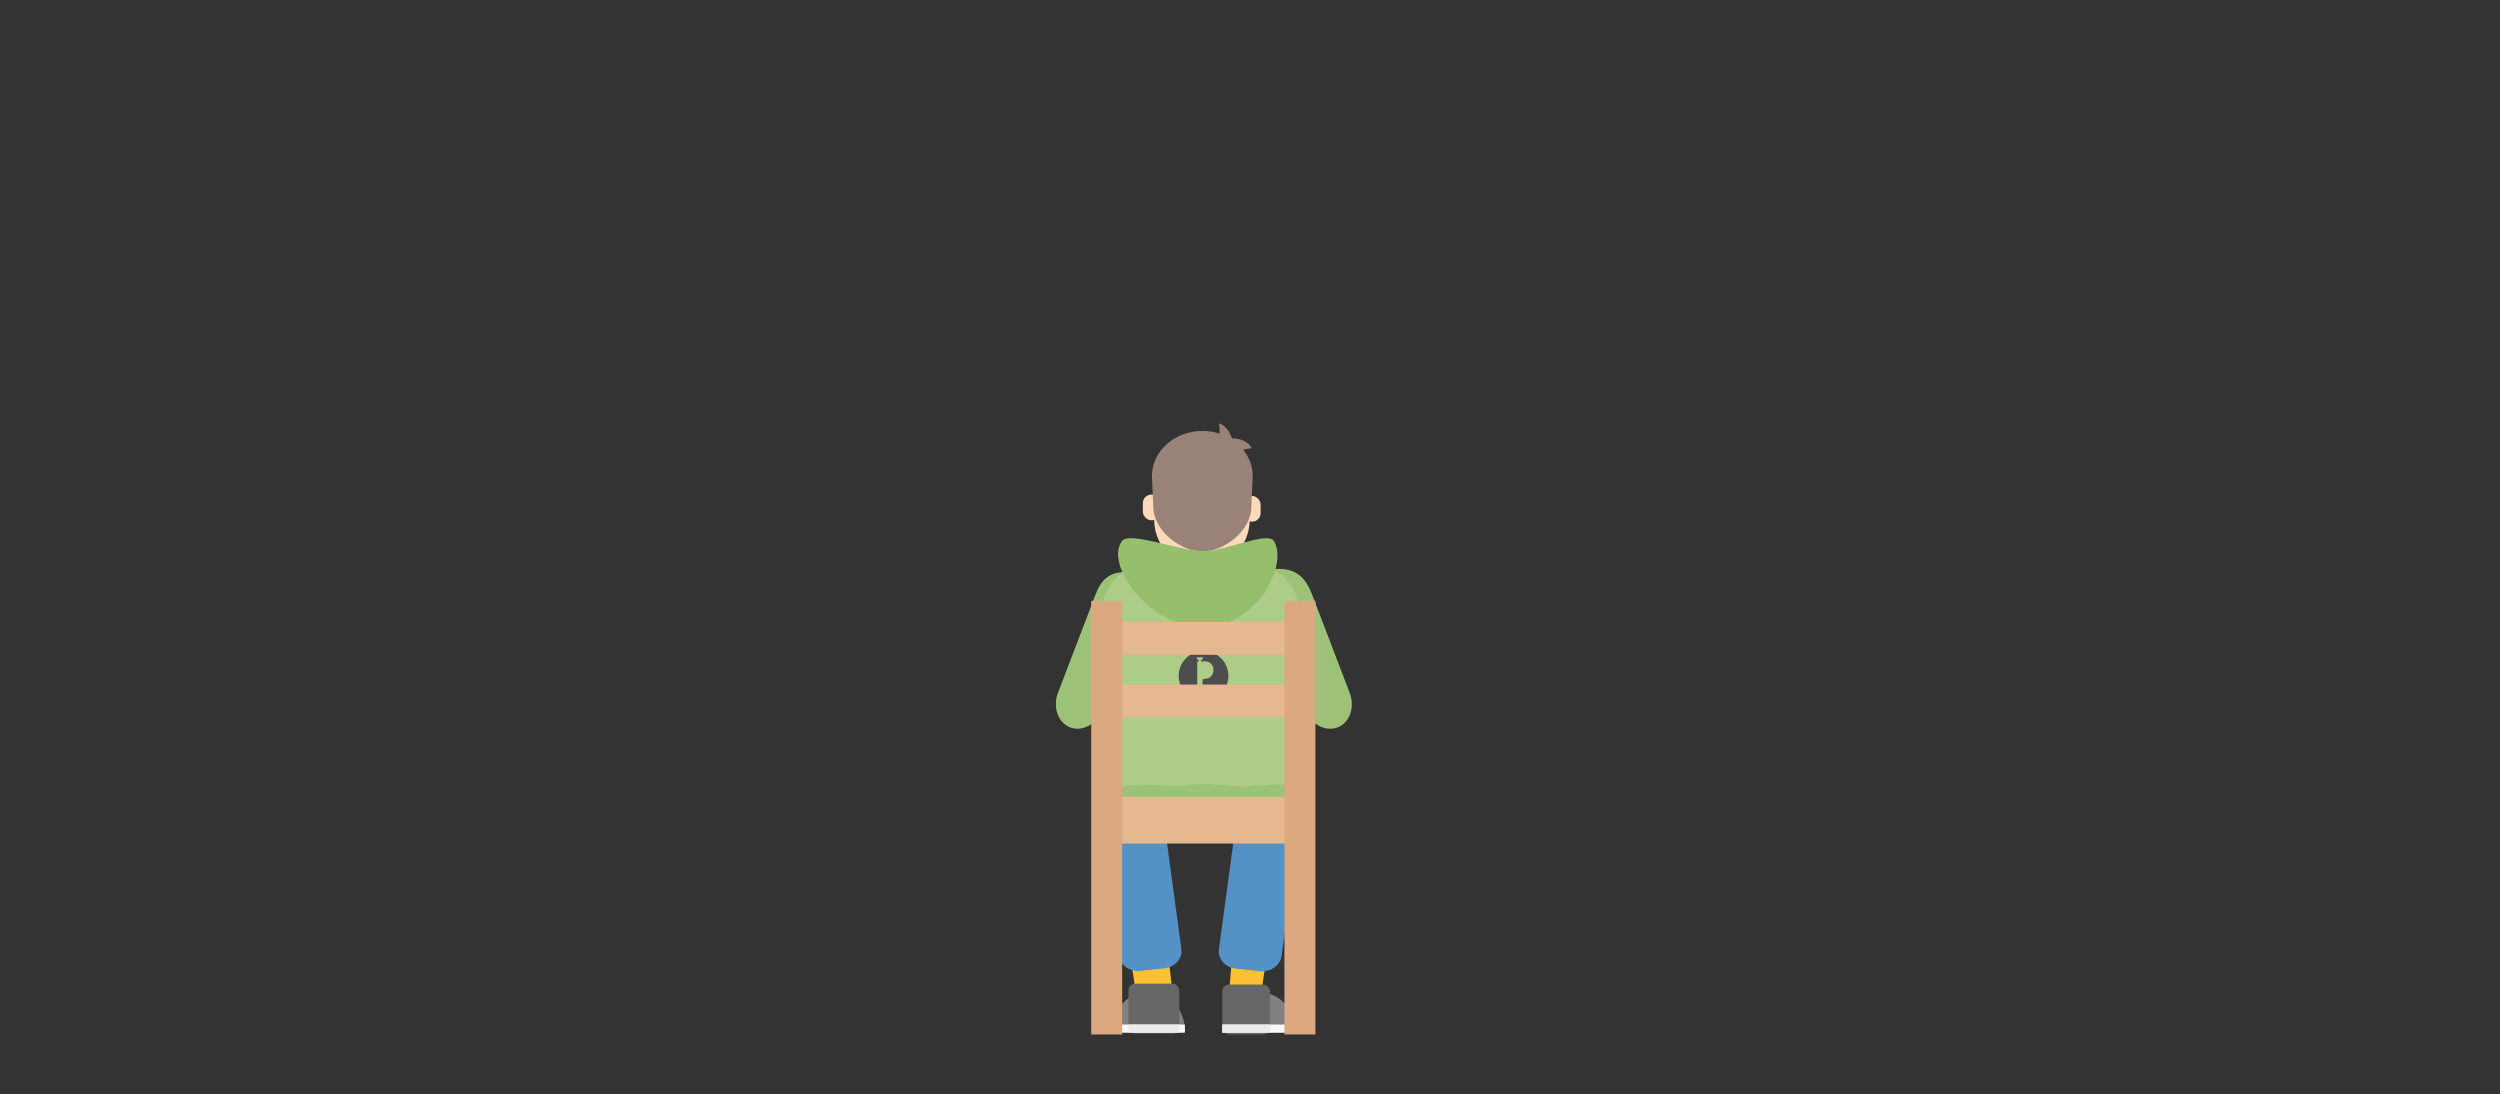 <svg id="Layer4" xmlns="http://www.w3.org/2000/svg" viewBox="0 0 1757.31 769.24"><rect x="0" y="0" width="1757.31" height="769.24" fill="#333333" stroke="none"/><defs><style>.cls-1{fill:#fdd9bb;}.cls-2{fill:#998379;}.cls-3{fill:#9dc176;}.cls-4{fill:#accc87;}.cls-5{fill:#95bf6d;}.cls-6{fill:#fcc036;}.cls-7{fill:#5491c4;}.cls-8{fill:gray;}.cls-9{fill:#666;}.cls-10{fill:#f9f9f9;}.cls-11{fill:#ebebeb;}.cls-12{fill:#4d4d4d;}.cls-13{fill:#e5b88f;}.cls-14{fill:#dba87f;}</style></defs><title>180319_about_banner_parallax</title><g id="etienne"><rect class="cls-1" x="827.45" y="375.99" width="33.18" height="48.6" rx="16.59" ry="16.59"/><g id="Layer_9" data-name="Layer 9"><rect class="cls-1" x="803.35" y="347.66" width="12.18" height="18.06" rx="5.96" ry="5.96"/><rect class="cls-1" x="873.94" y="348.62" width="12.18" height="18.06" rx="5.96" ry="5.96"/><path class="cls-1" d="M844.86,402.28h0c-14.2,0-33.51-16.41-33.51-36.46l-.9-24.74c0-20.05,15.49-36.46,34.42-36.46h0c18.93,0,34.42,16.41,34.42,36.46l-.9,24.74C878.37,385.87,859.29,402.28,844.86,402.28Z"/><path class="cls-2" d="M845.14,387.7h0c-14.61,0-34.48-14.24-34.48-31.65l-.93-21.48c0-17.41,15.93-31.65,35.41-31.65h0c19.48,0,35.41,14.24,35.41,31.65L879.62,356C879.62,373.45,860,387.7,845.14,387.7Z"/><path class="cls-2" d="M857.11,297.62c8.95,3.21,12.42,18.34,7.85,24.19-2.51,3.21-15.52.18-12.95-2C860.24,313,856.31,297.33,857.11,297.62Z"/><path class="cls-2" d="M879.9,314.85c-5-8.47-19.72-8.54-24-2.47-2.36,3.33,3.43,16,4.8,12.89C865,315.19,880.35,315.61,879.9,314.85Z"/></g><path class="cls-3" d="M743.69,486.92l26.52-69.31c3.87-10.12,10.07-17.7,27.85-15l4,2.07c8.57,3.28,3.21,14.78-.67,24.9l-26.52,69.31c-3.87,10.12-14,15.71-22.62,12.43h0C743.66,508,739.82,497,743.69,486.92Z"/><path class="cls-3" d="M948.75,487.06l-26.41-69c-3.85-10.07-10.33-21.18-31-17.44l2.28,4.73c-8.57,3.28-6.29,14.56-2.44,24.63l26.41,69c3.85,10.07,14,15.63,22.59,12.35h0C948.75,508.06,952.6,497.14,948.75,487.06Z"/><path class="cls-4" d="M882.7,579c-30.88,0-53.49,6.32-76.59,6.32-17.24,0-31.34-26-31.34-45.52V430.39q0-.81,0-1.61c.82-20.37,19.48-35.37,39.69-32.67l26.23,3.51a35.09,35.09,0,0,0,9.75-.06l22.51-3.3c20.29-3,39.18,12,40,32.52q0,.8,0,1.61V539.82C913,559.29,899.94,579,882.7,579Z"/><path class="cls-5" d="M846,387.35c15.83,0,45.2-14.21,49.52-7,9.95,16.59-11.5,59.52-49,60.52S776,397.34,788.66,380.35C794,373.15,828.88,387.35,846,387.35Z"/><polygon class="cls-6" points="887.33 692.84 864.35 692.84 866.35 669.38 890.33 672.38 887.33 692.84"/><polygon class="cls-6" points="823.9 694.45 797.92 694.45 795.92 680.99 821.9 677.99 823.9 694.45"/><path class="cls-7" d="M818.41,680.65l-16.7,1.79c-7.56.81-14.42-4-15.33-10.71l-12.58-93c-.91-6.72,4.48-12.83,12-13.64l16.7-1.79c7.56-.81,14.42,4,15.33,10.71l12.58,93C831.36,673.73,826,679.84,818.41,680.65Z"/><path class="cls-7" d="M868.8,680.88l16.7,1.79c7.56.81,14.42-4,15.33-10.71l12.58-93c.91-6.72-4.48-12.83-12-13.64l-16.7-1.79c-7.56-.81-14.42,4-15.33,10.71l-12.58,93C855.85,674,861.24,680.07,868.8,680.88Z"/><g id="Layer_12" data-name="Layer 12"><path class="cls-8" d="M781.77,725.19c0-15.61,11.47-28.26,25.63-28.26S833,709.58,833,725.19"/><rect class="cls-9" x="793.2" y="691.46" width="35.72" height="35.08" rx="4.75" ry="4.75"/><rect class="cls-10" x="778.9" y="720.16" width="53.97" height="5.76"/><path class="cls-8" d="M859.77,725.79c0-15.61,11.47-28.26,25.63-28.26S911,710.19,911,725.79"/><rect class="cls-9" x="859.15" y="692.06" width="33.53" height="35.08" rx="4.75" ry="4.75"/><rect class="cls-10" x="859.14" y="720.16" width="53.97" height="5.76"/><rect class="cls-11" x="793.17" y="720.16" width="35.87" height="5.76"/><rect class="cls-11" x="859.26" y="720.16" width="33.61" height="5.76"/></g><path class="cls-3" d="M896.41,551.46c-6.12.07-17.37,1.22-23.49,1.3-6.32.08-19-1.77-25.29-1.69-4.9.06-15.69,1.18-20.59,1.24-5.22.06-16.67-.81-21.89-.74-13.17.16-27.66,2-32.34,8.35l6.39-.21c0,2.8,13.9,3.22,27.07,3.05l90.25-1.1c13.17-.16,23.92-2.59,23.89-5.39h0C920.39,553.46,909.58,551.3,896.41,551.46Z"/><path class="cls-12" d="M846,457.63a17.45,17.45,0,1,0,17.45,17.45A17.45,17.45,0,0,0,846,457.63Zm6.6,15.54a6.31,6.31,0,0,1-1.1,2,5.33,5.33,0,0,1-1.74,1.37,5.14,5.14,0,0,1-2.33.51c-2.17,0-2.12.92-2.12,2.31,0,0,0,1.1,0,1.57,0,1.63-1.15,8.4-1.88,8.4s-1.87-6.78-1.87-8.4c0-4.29,0-16,0-16h1.16v-.78a2.14,2.14,0,0,1-.84-.53,2.11,2.11,0,0,1-.64-1.55h4.37a2.11,2.11,0,0,1-.64,1.55,2.14,2.14,0,0,1-.84.53v.78H847a6.54,6.54,0,0,1,2.45.44,5.4,5.4,0,0,1,3.1,3.14,6.61,6.61,0,0,1,.43,2.41A7,7,0,0,1,852.57,473.17Z"/></g><g id="Layer_10" data-name="Layer 10"><rect class="cls-13" x="830.36" y="502.74" width="32.82" height="147.61" transform="translate(1423.32 -270.23) rotate(90)"/><rect class="cls-13" x="833.71" y="375.95" width="23.07" height="145.55" transform="translate(1293.98 -396.52) rotate(90)"/><rect class="cls-13" x="833.71" y="419.95" width="23.07" height="145.55" transform="translate(1337.98 -352.52) rotate(90)"/><rect class="cls-14" x="767.04" y="422.34" width="21.77" height="304.82"/><rect class="cls-14" x="902.87" y="422.34" width="21.77" height="304.82"/></g></svg>